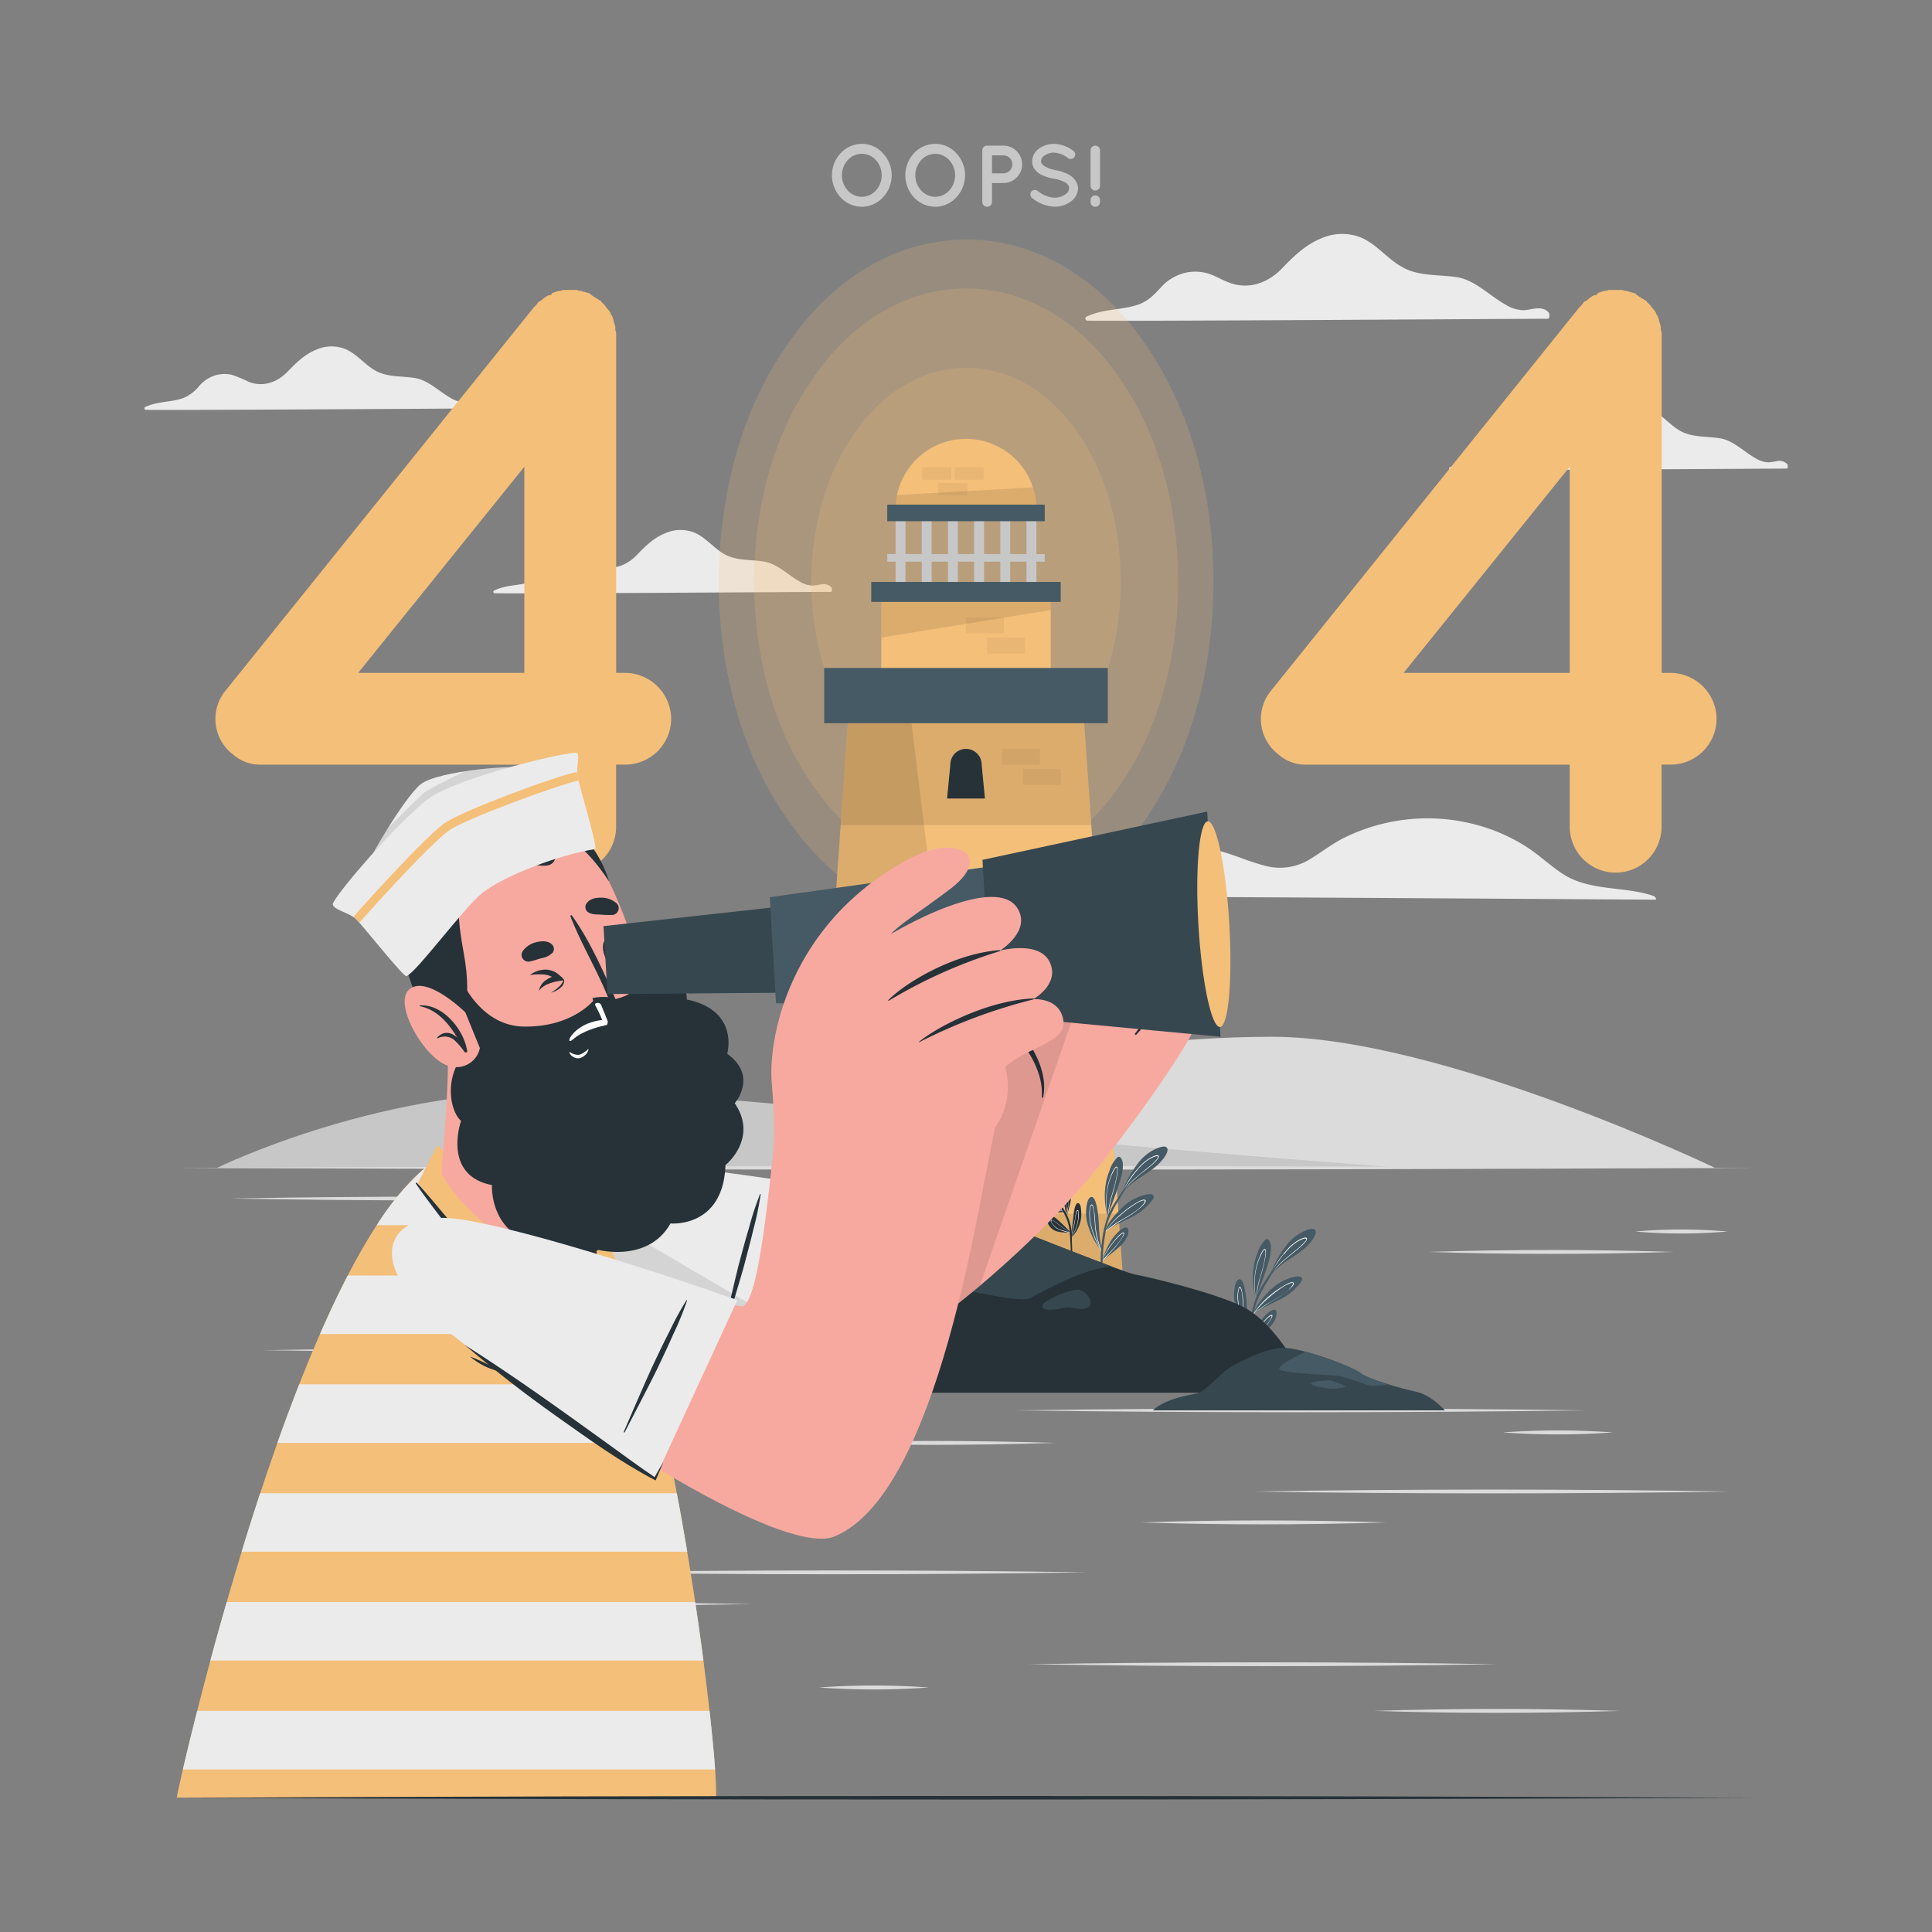 <svg xmlns="http://www.w3.org/2000/svg" viewBox="0 0 500 500"><rect x="0" y="0" width="500" height="500" fill="#808080" stroke="none"/><g id="freepik--background-complete--inject-11"><path d="M443.84,302.24s-70.73-33.92-114.6-33.92c-52.67,0-103.85,15.12-123.27,20.11-51,13.11-149.81,13.81-149.81,13.81Z" style="fill:#dbdbdb"></path><path d="M56.16,302.24s40.16-19.73,85.53-19.73c31.67,0,77.13,4.09,119.94,10.78,16.3,2.55,101.15,8.95,101.15,8.95Z" style="fill:#c7c7c7"></path><path d="M428.42,232.83c-4.77,0-123.93-.83-157.58-.83-2.36,0,.62-4.08,1.92-4.36,4.13-.91,8.45-1,12.65-1.39a41.48,41.48,0,0,0,12.06-3c3.31-1.4,6.62-3,10.2-3.58,6.94-1.08,13,2.67,19.52,4.33A14.73,14.73,0,0,0,339,222.37c3-1.81,5.74-4,8.89-5.56A48.73,48.73,0,0,1,386.83,215a45.94,45.94,0,0,1,8.52,4.36c3.18,2.09,5.92,4.75,9.1,6.81,7.06,4.57,15.79,3.08,23.48,5.7C428.36,232,428.83,232.83,428.42,232.83Z" style="fill:#ebebeb"></path><path d="M400.63,82.49c-6.31,0-112.54.7-119.22.49-.48,0-.74-.72-.26-1,4.21-2.08,9-1.66,13.36-3.13,2.57-.87,4.15-2.55,5.94-4.48A12.3,12.3,0,0,1,306,70.8a11.61,11.61,0,0,1,6-.19c2.16.51,4,1.75,6.08,2.52,5.11,1.93,10.07.1,13.71-3.68,3-3.11,6-6.05,10.05-7.72a13.31,13.31,0,0,1,10.64-.15C356.36,63.35,359,66.9,362.7,69,367,71.57,372.23,71,377,71.73s8.47,4.8,12.67,7.13a9.06,9.06,0,0,0,4.58,1.42c.94,0,1.86-.28,2.79-.4,1.45-.18,2.82-.13,3.8,1.07C401.09,81.25,401,82.49,400.63,82.49Z" style="fill:#ebebeb"></path><path d="M462.42,121.27c-4.61,0-82.17.51-87,.36-.35,0-.54-.53-.19-.7,3.07-1.52,6.56-1.22,9.75-2.29a10.44,10.44,0,0,0,4.33-3.27,9,9,0,0,1,4-2.64,8.6,8.6,0,0,1,4.39-.14,38.3,38.3,0,0,1,4.45,1.85c3.72,1.4,7.34.07,10-2.69,2.2-2.27,4.35-4.42,7.34-5.64a9.72,9.72,0,0,1,7.77-.11c2.84,1.29,4.79,3.88,7.46,5.44,3.17,1.85,7,1.42,10.46,2s6.18,3.51,9.25,5.21a6.56,6.56,0,0,0,3.35,1,17.4,17.4,0,0,0,2-.29,2.77,2.77,0,0,1,2.77.79C462.76,120.36,462.72,121.27,462.42,121.27Z" style="fill:#ebebeb"></path><path d="M215.05,153.18c-4.61,0-82.16.51-87,.35-.35,0-.54-.52-.19-.69,3.07-1.53,6.56-1.22,9.75-2.3a10.31,10.31,0,0,0,4.34-3.27,9,9,0,0,1,4-2.63,8.49,8.49,0,0,1,4.39-.14,39.91,39.91,0,0,1,4.44,1.84c3.73,1.41,7.35.07,10-2.68,2.19-2.28,4.35-4.42,7.33-5.64a9.72,9.72,0,0,1,7.77-.11c2.85,1.29,4.8,3.88,7.47,5.44,3.17,1.85,7,1.41,10.45,2s6.19,3.51,9.26,5.2a6.56,6.56,0,0,0,3.34,1,20,20,0,0,0,2-.29,2.79,2.79,0,0,1,2.77.78C215.39,152.27,215.36,153.18,215.05,153.18Z" style="fill:#ebebeb"></path><path d="M124.73,105.71c-4.61,0-82.17.51-87,.35-.35,0-.54-.52-.19-.69,3.07-1.52,6.56-1.22,9.75-2.3a10.28,10.28,0,0,0,4.33-3.27,9.08,9.08,0,0,1,4-2.63A8.49,8.49,0,0,1,60,97a38.3,38.3,0,0,1,4.45,1.85c3.72,1.4,7.34.07,10-2.69,2.2-2.27,4.35-4.42,7.34-5.64a9.72,9.72,0,0,1,7.77-.11c2.84,1.29,4.79,3.88,7.46,5.44,3.17,1.85,7,1.41,10.46,2s6.18,3.51,9.25,5.2a6.57,6.57,0,0,0,3.35,1,19.84,19.84,0,0,0,2-.29,2.79,2.79,0,0,1,2.77.78C125.07,104.8,125,105.71,124.73,105.71Z" style="fill:#ebebeb"></path></g><g id="freepik--Water--inject-11"><path d="M423.17,318.71a139.24,139.24,0,0,1,23.9,0,138.23,138.23,0,0,1-23.9,0Z" style="fill:#dbdbdb"></path><path d="M447.07,386c-39.47.66-83.36.64-122.86,0,39.51-.65,83.38-.67,122.86,0Z" style="fill:#dbdbdb"></path><path d="M188.81,349.42c-38.8.66-81.93.65-120.76,0,38.84-.65,82-.66,120.76,0Z" style="fill:#dbdbdb"></path><path d="M146.46,386c-21.17.67-42.47.67-63.63,0,21.16-.68,42.46-.68,63.63,0Z" style="fill:#dbdbdb"></path><path d="M281.35,406.92c-42.6.67-90,.65-132.59,0,42.64-.65,90-.66,132.59,0Z" style="fill:#dbdbdb"></path><path d="M358.65,394c-21.16.67-42.46.67-63.63,0,21.17-.68,42.47-.68,63.63,0Z" style="fill:#dbdbdb"></path><path d="M272.93,373.42c-21.16.67-42.46.67-63.63,0,21.17-.67,42.47-.67,63.63,0Z" style="fill:#dbdbdb"></path><path d="M419.14,442.78c-21.16.67-42.46.67-63.63,0,21.17-.67,42.47-.67,63.63,0Z" style="fill:#dbdbdb"></path><path d="M387.32,430.7c-38.9.67-82.15.65-121.08,0,38.94-.64,82.17-.66,121.08,0Z" style="fill:#dbdbdb"></path><path d="M185.57,321.27c-21.16.67-42.47.67-63.63,0,21.16-.67,42.46-.67,63.63,0Z" style="fill:#dbdbdb"></path><path d="M433,324c-21.16.67-42.47.67-63.63,0,21.16-.67,42.46-.67,63.63,0Z" style="fill:#dbdbdb"></path><path d="M168.89,310.17c-35,.67-74,.65-109.1,0,35.08-.64,74-.66,109.1,0Z" style="fill:#dbdbdb"></path><path d="M417.39,370.71a198.5,198.5,0,0,1-28.44,0,198.5,198.5,0,0,1,28.44,0Z" style="fill:#dbdbdb"></path><path d="M194.61,415.13c-36,.66-76,.65-112,0,36-.65,76-.67,112,0Z" style="fill:#dbdbdb"></path><path d="M410.06,365c-47.5.66-100.3.65-147.83,0,47.54-.65,100.32-.66,147.83,0Z" style="fill:#dbdbdb"></path><path d="M240.36,436.72a198.64,198.64,0,0,1-28.45,0,198.64,198.64,0,0,1,28.45,0Z" style="fill:#dbdbdb"></path><path d="M45.75,302.24c130.86-.61,277.64-.62,408.5,0-130.86.62-277.64.61-408.5,0Z" style="fill:#dbdbdb"></path></g><g id="freepik--Text--inject-11"><path d="M228.49,39.65a8.32,8.32,0,0,1,0,11.44,7.43,7.43,0,0,1-5.41,2.42,7.59,7.59,0,0,1-5.53-2.42,8.42,8.42,0,0,1,0-11.44,7.52,7.52,0,0,1,5.53-2.42A7.35,7.35,0,0,1,228.49,39.65Zm-.3,5.72a5.85,5.85,0,0,0-1.53-3.95,4.87,4.87,0,0,0-7.24,0,5.82,5.82,0,0,0,0,7.89,4.85,4.85,0,0,0,7.24,0A5.81,5.81,0,0,0,228.19,45.37Z" style="fill:#c7c7c7"></path><path d="M247.48,39.65a8.32,8.32,0,0,1,0,11.44,7.41,7.41,0,0,1-5.4,2.42,7.62,7.62,0,0,1-5.54-2.42,8.42,8.42,0,0,1,0-11.44,7.54,7.54,0,0,1,5.54-2.42A7.33,7.33,0,0,1,247.48,39.65Zm-.3,5.72a5.85,5.85,0,0,0-1.53-3.95,4.88,4.88,0,0,0-3.57-1.61,4.93,4.93,0,0,0-3.67,1.61,5.85,5.85,0,0,0,0,7.89,5,5,0,0,0,3.67,1.62,4.92,4.92,0,0,0,3.57-1.62A5.81,5.81,0,0,0,247.18,45.37Z" style="fill:#c7c7c7"></path><path d="M259.51,47.36h-2.78v4.91a1.26,1.26,0,0,1-1.27,1.24,1.25,1.25,0,0,1-1.24-1.24V38.93a1.23,1.23,0,0,1,1.24-1.24h4a4.84,4.84,0,1,1,0,9.67Zm-2.78-2.51h2.78a2.33,2.33,0,1,0,0-4.65h-2.78Z" style="fill:#c7c7c7"></path><path d="M266.9,49.58a1.17,1.17,0,0,1,1.65-.16,7.42,7.42,0,0,0,4.32,1.74,4.82,4.82,0,0,0,2.82-.84,2,2,0,0,0,1-1.62,1.28,1.28,0,0,0-.21-.73,2.17,2.17,0,0,0-.68-.68,9,9,0,0,0-3.09-1.06h-.05a11.8,11.8,0,0,1-2.91-.88,4.91,4.91,0,0,1-2.11-1.76,3.5,3.5,0,0,1-.52-1.86,4.19,4.19,0,0,1,1.81-3.3,6.67,6.67,0,0,1,3.91-1.2A8.9,8.9,0,0,1,277.75,39a1.17,1.17,0,0,1,.32,1.61,1.15,1.15,0,0,1-1.61.34,6.54,6.54,0,0,0-3.64-1.45,4.34,4.34,0,0,0-2.53.77,1.8,1.8,0,0,0-.86,1.42,1.17,1.17,0,0,0,.16.64,2.14,2.14,0,0,0,.61.58A7.84,7.84,0,0,0,273,44h0a13,13,0,0,1,3.12.95,5.28,5.28,0,0,1,2.26,1.87A3.68,3.68,0,0,1,279,48.7a4.37,4.37,0,0,1-1.94,3.5,7.11,7.11,0,0,1-4.18,1.29,9.79,9.79,0,0,1-5.79-2.26A1.21,1.21,0,0,1,266.9,49.58Z" style="fill:#c7c7c7"></path><path d="M282.23,48.06V38.93a1.25,1.25,0,0,1,1.24-1.24,1.23,1.23,0,0,1,1.22,1.24v9.13a1.23,1.23,0,0,1-1.22,1.25A1.24,1.24,0,0,1,282.23,48.06Zm1.24,5.45a1.23,1.23,0,0,1-1.24-1.24v-.46a1.25,1.25,0,0,1,1.24-1.24,1.24,1.24,0,0,1,1.22,1.24v.46A1.22,1.22,0,0,1,283.47,53.51Z" style="fill:#c7c7c7"></path></g><g id="freepik--number-2--inject-11"><path d="M444.25,186a11.89,11.89,0,0,1-12.09,11.88H430V214.3a11.88,11.88,0,0,1-23.75,0V197.89h-68a10.6,10.6,0,0,1-7.34-2.59A11.56,11.56,0,0,1,329,178.67l79.88-99.31c.22,0,.22-.22.43-.43a2.8,2.8,0,0,0,.65-.87,2.27,2.27,0,0,0,1.08-.64c.22-.22.65-.44.87-.65a2.25,2.25,0,0,1,1.29-.43c.21-.44.43-.65.86-.65.22-.22.65-.22,1.3-.43a1.27,1.27,0,0,0,.86-.22h3.67a1.92,1.92,0,0,0,1.08.22c.22.21.87.21,1.3.43.21,0,.65.21.86.21.44.44.86.65,1.08.87.43.21.65.43,1.08.65a.21.21,0,0,1,.22.21c.21,0,.64.22.64.43l.87.87c.21.21.43.64.65.86a6.22,6.22,0,0,1,.86,1.08,1.63,1.63,0,0,0,.43.86,8.8,8.8,0,0,1,.44,1.3c0,.21.21.65.21.86a2.4,2.4,0,0,1,.21,1.3c0,.43.22.65.22,1.08v87.87h2.16A12,12,0,0,1,444.25,186Zm-38-65.2-43,53.33h43Z" style="fill:#F4BF79"></path></g><g id="freepik--number-1--inject-11"><path d="M173.7,186a11.89,11.89,0,0,1-12.09,11.88h-2.16V214.3a11.88,11.88,0,0,1-23.75,0V197.89h-68a10.6,10.6,0,0,1-7.34-2.59,11.56,11.56,0,0,1-1.94-16.63l79.88-99.31c.22,0,.22-.22.43-.43a3,3,0,0,0,.65-.87,2.32,2.32,0,0,0,1.08-.64c.21-.22.65-.44.86-.65a2.31,2.31,0,0,1,1.3-.43c.21-.44.43-.65.86-.65.22-.22.65-.22,1.3-.43a1.28,1.28,0,0,0,.86-.22h3.67a1.92,1.92,0,0,0,1.08.22c.22.21.86.21,1.3.43.21,0,.64.21.86.21.43.44.86.65,1.08.87.43.21.65.43,1.08.65a.21.21,0,0,1,.21.21c.22,0,.65.22.65.43l.87.87c.21.21.43.64.64.86a5.67,5.67,0,0,1,.87,1.08,1.56,1.56,0,0,0,.43.86,7.87,7.87,0,0,1,.43,1.3c0,.21.22.65.22.86a2.4,2.4,0,0,1,.21,1.3c0,.43.22.65.22,1.08v87.87h2.16A12,12,0,0,1,173.7,186Zm-38-65.2-43,53.33h43Z" style="fill:#F4BF79"></path></g><g id="freepik--Lighthouse--inject-11"><g style="opacity:0.2"><path d="M314.05,150.61c0,23-6.07,44.3-16.95,60.5-10.65,16-27.35,28.12-46.85,28.12-20,0-36.45-12.15-47.1-28.12-11.13-16.2-17-37.46-17.2-60.5.25-23.3,6.07-44.31,17.2-60.52,10.65-16.2,27.1-28.1,47.1-28.1,19.5,0,36.2,11.9,46.85,28.1C308,106.3,314.05,127.31,314.05,150.61Z" style="fill:#F4BF79"></path></g><g style="opacity:0.2"><path d="M304.91,150.61c0,19.75-5.21,38-14.54,51.86-9.12,13.69-23.44,24.1-40.15,24.1-17.15,0-31.25-10.41-40.38-24.1-9.54-13.89-14.53-32.11-14.75-51.86.22-20,5.21-38,14.75-51.88,9.13-13.89,23.23-24.09,40.38-24.09,16.71,0,31,10.2,40.15,24.09C299.7,112.63,304.91,130.64,304.91,150.61Z" style="fill:#F4BF79"></path></g><g style="opacity:0.2"><path d="M290.06,150.61c0,14.41-3.8,27.7-10.61,37.84-6.65,10-17.1,17.58-29.29,17.58-12.51,0-22.8-7.6-29.46-17.58-7-10.14-10.6-23.43-10.76-37.84.16-14.57,3.8-27.71,10.76-37.85,6.66-10.13,17-17.58,29.46-17.58,12.19,0,22.64,7.45,29.29,17.58C286.26,122.9,290.06,136,290.06,150.61Z" style="fill:#F4BF79"></path></g><polygon points="291.81 347.63 208.19 347.63 210.53 314.11 212.88 280.59 215.22 247.06 217.57 213.54 219.91 180.01 280.09 180.01 282.43 213.54 284.78 247.06 287.12 280.59 289.47 314.11 291.81 347.63" style="fill:#F4BF79"></polygon><polygon points="282.43 213.54 217.57 213.54 219.91 180.01 280.09 180.01 282.43 213.54" style="opacity:0.1"></polygon><polygon points="291.81 347.63 208.19 347.63 210.53 314.11 289.47 314.11 291.81 347.63" style="opacity:0.1"></polygon><polygon points="287.12 280.59 212.88 280.59 215.22 247.06 284.78 247.06 287.12 280.59" style="opacity:0.1"></polygon><polygon points="219.91 180.01 235.03 180.01 255.56 347.63 208.19 347.63 219.91 180.01" style="opacity:0.1"></polygon><path d="M250,193.81h0a4.05,4.05,0,0,0-4.05,4.05l-.85,8.79h9.8l-.85-8.79A4.05,4.05,0,0,0,250,193.81Z" style="fill:#263238"></path><path d="M266.36,225.24h0a4,4,0,0,0-4.05,4l-.86,8.79h9.81l-.85-8.79A4.05,4.05,0,0,0,266.36,225.24Z" style="fill:#263238"></path><path d="M225.56,258.48h0a4.05,4.05,0,0,0-4.05,4l-.85,8.79h9.8l-.85-8.79A4.06,4.06,0,0,0,225.56,258.48Z" style="fill:#263238"></path><path d="M250,291.86h0a4,4,0,0,0-4.05,4l-.85,8.8h9.8l-.85-8.8A4,4,0,0,0,250,291.86Z" style="fill:#263238"></path><path d="M268.22,131.67H231.78a18.23,18.23,0,0,1,36.4-1.33C268.21,130.78,268.22,131.23,268.22,131.67Z" style="fill:#F4BF79"></path><path d="M268.23,131.67H231.78a18,18,0,0,1,.34-3.54l35.24-2a18.32,18.32,0,0,1,.82,4.23C268.21,130.78,268.23,131.22,268.23,131.67Z" style="opacity:0.1"></path><rect x="221.4" y="140.98" width="23.32" height="2.56" transform="translate(375.32 -90.8) rotate(90)" style="fill:#c7c7c7"></rect><rect x="228.18" y="140.98" width="23.32" height="2.56" transform="translate(382.09 -97.58) rotate(90)" style="fill:#c7c7c7"></rect><rect x="234.95" y="140.98" width="23.32" height="2.56" transform="translate(388.87 -104.35) rotate(90)" style="fill:#c7c7c7"></rect><rect x="241.73" y="140.98" width="23.32" height="2.56" transform="translate(395.65 -111.13) rotate(90)" style="fill:#c7c7c7"></rect><rect x="248.51" y="140.98" width="23.32" height="2.56" transform="translate(402.42 -117.91) rotate(90)" style="fill:#c7c7c7"></rect><rect x="229.62" y="143.38" width="40.76" height="1.98" style="fill:#c7c7c7"></rect><rect x="255.28" y="140.98" width="23.32" height="2.56" transform="translate(409.2 -124.68) rotate(90)" style="fill:#c7c7c7"></rect><rect x="228.08" y="153.92" width="43.84" height="21.08" style="fill:#F4BF79"></rect><polygon points="271.92 153.92 271.92 157.88 228.08 165 228.08 153.92 271.92 153.92" style="opacity:0.1"></polygon><g style="opacity:0.05"><rect x="270.75" y="289.73" width="9.8" height="4.14"></rect><rect x="265.28" y="294.95" width="9.8" height="4.14"></rect><rect x="234.59" y="228.51" width="9.8" height="4.14"></rect><rect x="229.12" y="233.73" width="9.8" height="4.14"></rect><rect x="223.67" y="228.51" width="9.8" height="4.14"></rect><rect x="247.04" y="120.98" width="7.5" height="3.17"></rect><rect x="242.85" y="124.98" width="7.5" height="3.17"></rect><rect x="238.69" y="120.98" width="7.5" height="3.17"></rect><rect x="218.28" y="293.3" width="9.8" height="4.14"></rect><rect x="259.31" y="193.81" width="9.8" height="4.14"></rect><rect x="264.77" y="199.04" width="9.8" height="4.14"></rect><rect x="250" y="159.78" width="9.8" height="4.14"></rect><rect x="255.47" y="165" width="9.8" height="4.14"></rect><rect x="249.29" y="256.64" width="9.8" height="4.14"></rect></g><rect x="213.3" y="172.87" width="73.4" height="14.29" style="fill:#455a64"></rect><rect x="225.48" y="150.61" width="49.03" height="5.16" style="fill:#455a64"></rect><rect x="229.62" y="130.6" width="40.76" height="4.29" style="fill:#455a64"></rect><path d="M275.29,313.74c-1.58.05-3.33.14-4.64-.88a4.71,4.71,0,0,1-2.11-4c0-.46.15-.74.64-.54a5.88,5.88,0,0,1,1.85,1.7,15.23,15.23,0,0,0,2.18,2.07c.56.43,1.17.8,1.74,1.22l.21.16.08.06h.05a.07.07,0,0,1,.06,0s0,0,0,0A.09.09,0,0,1,275.29,313.74Z" style="fill:#263238"></path><path d="M275.36,313.63c-1.38,0-2.87,0-4-.9a6.2,6.2,0,0,1-1.28-1.56c-.16-.26-.64-1-.44-1.34.36-.56,2,1.72,2.23,1.93a6.78,6.78,0,0,0,3.06,1.59l.21.16a7.5,7.5,0,0,1-2.29-.88,11.2,11.2,0,0,1-2.3-2.26c-.17-.18-.67-.76-.85-.4s.33,1,.43,1.17a6.42,6.42,0,0,0,1.22,1.48c1.1,1,2.59.93,4,1C275.36,313.61,275.36,313.62,275.36,313.63Z" style="fill:#fff"></path><path d="M276.15,314.7l0,.18h0a.05.05,0,0,1,0,0,.09.09,0,0,1-.09,0v-.06l0-.05h0c-.28-1.05-.39-2.13-.68-3.17s-.63-2-.83-3c-.13-.64-.57-3.85.84-3.45.63.17,1.06,1.08,1.29,1.62a6.82,6.82,0,0,1,.53,2.31C277.27,311,276.55,312.82,276.15,314.7Z" style="fill:#263238"></path><path d="M276.61,310.7a8,8,0,0,0-.23-2.18c-.06-.25-.37-1.43-.77-1.4s-.3.53-.33.7a6.82,6.82,0,0,0,.29,2.14,29.4,29.4,0,0,1,.51,4.28l0,.28,0,.23s0,.05,0,.07v.06a.07.07,0,0,0,.08,0l0-.18v.14h0l0-.15v-.27A31.89,31.89,0,0,0,276.61,310.7Zm-.48,3.24c0-.84-.12-1.68-.24-2.51s-.22-1.34-.37-2a7.19,7.19,0,0,1-.18-1.13c0-.3,0-1.38.59-.71a4.46,4.46,0,0,1,.55,2.12,10.29,10.29,0,0,1,0,2C276.37,312.45,276.24,313.19,276.13,313.94Z" style="fill:#fff"></path><path d="M277,319h-.06c-1.44-.07-3.35.06-4.55-.89a3.65,3.65,0,0,1-1.47-3.27c.31-1.33,2.11.27,2.58.65a43.41,43.41,0,0,1,3.53,3.43l0,0h0S277,319,277,319Z" style="fill:#263238"></path><path d="M277.05,319l-.25-.15c-.94-.6-1.87-1.24-2.75-1.92-.23-.17-1.85-1.61-2.09-1.09-.15.31.39.94.56,1.16a4.57,4.57,0,0,0,1.09,1,11.36,11.36,0,0,0,3.21,1l.15,0h0S277.06,319,277.05,319Zm-2.85-.82a4.45,4.45,0,0,1-1.24-.84c-.24-.23-1.09-1.09-.86-1.44.12-.19.22-.09.45,0l.3.18c.24.16.46.34.69.52.39.32.79.62,1.2.92.67.49,1.36.95,2.06,1.38A21.39,21.39,0,0,1,274.2,318.15Z" style="fill:#fff"></path><path d="M279.63,316.05a8.5,8.5,0,0,1-2.47,4.31h0a.08.08,0,0,1-.08,0s0-.06,0-.09l.07-.07c.24-2,.5-3.9.71-5.86,0-.47.4-3.41,1.31-2.93.56.3.59,1.5.64,2A8.47,8.47,0,0,1,279.63,316.05Z" style="fill:#263238"></path><path d="M279.11,313.43c-.05-.17-.14-.33-.32-.22-.35.22-.49,1.6-.55,2-.24,1.57-.61,3.09-1,4.64,0,.13-.07.26-.1.39l-.09.12a.08.08,0,0,0,.08,0,.08.08,0,0,1,0,0l.12-.16h0a10,10,0,0,0,1.42-2.77,9.2,9.2,0,0,0,.42-1.94A5.54,5.54,0,0,0,279.11,313.43Zm-1.85,6.64a.22.22,0,0,0-.05.08.75.75,0,0,1,.05-.16,29.83,29.83,0,0,0,.88-3.59c.1-.62.17-1.24.29-1.86.06-.25.18-1,.4-1.11s.21.17.23.33a3.46,3.46,0,0,1,0,.45A10,10,0,0,1,277.26,320.07Z" style="fill:#fff"></path><path d="M277.4,324.58h-.29c0-.26,0-.51,0-.76,0-1-.08-2.05-.14-3.07,0-.58-.07-1.16-.14-1.73V319s0-.1,0-.14a.77.77,0,0,0,0-.15,12.17,12.17,0,0,0-1-3.76c-.18-.4-.38-.79-.59-1.17l-.06-.11,0,0-.06-.12-.05-.08c-.66-1.17-1.43-2.29-2.15-3.42l-.61-1,0-.06,0-.07c-.9-1.43-1.8-2.88-2.74-4.28,0-.05.05-.1.08-.05.64.94,1.3,1.85,1.95,2.77l.26.37.52.73,1,1.47a43.74,43.74,0,0,1,2.65,4.29l.16.34.1.21c0,.08.07.16.11.25a13.37,13.37,0,0,1,1,4.53c0,.11,0,.22,0,.33a.81.81,0,0,0,0,.15v.08a.34.34,0,0,0,0,.1h0v.08c0,.1,0,.19,0,.28,0,1,.07,2.05.09,3.07Z" style="fill:#263238"></path><path d="M268.81,306.06c-.78-1.06-1.79-3.24-.63-4.38a1.23,1.23,0,0,1,1.64-.12,3.55,3.55,0,0,1,1.09,2c.53,1.86.88,3.75,1.55,5.56a1.5,1.5,0,0,1,.07.2s0,0-.06,0l-.06-.17A15.83,15.83,0,0,1,268.81,306.06Z" style="fill:#263238"></path><path d="M272.47,309.1s0,0,0,0a12.07,12.07,0,0,1-.74-1.37,26.86,26.86,0,0,1-1.13-3c-.12-.4-.69-2.35-1.39-1.57a1.75,1.75,0,0,0-.2,1.31,5,5,0,0,0,.6,1.82,9,9,0,0,0,2.62,2.73l.14.11,0,.05,0,0h0s.06,0,.06,0S272.48,309.11,272.47,309.1Zm-.31-.22a10.57,10.57,0,0,1-2.21-2.22,5.37,5.37,0,0,1-.73-1.48,4.27,4.27,0,0,1-.15-.71,2.54,2.54,0,0,1,0-.55c0-.4.17-.83.41-.88s.39.12.58.46a2.31,2.31,0,0,1,.18.35,7.71,7.71,0,0,1,.32.92c.17.52.33,1,.52,1.54.12.34.26.68.4,1a13.36,13.36,0,0,0,.87,1.68Z" style="fill:#fff"></path><path d="M188,318c-1.36.34-2.88.73-4.2.07a4.2,4.2,0,0,1-2.55-3.07c0-.41,0-.67.46-.59a5.08,5.08,0,0,1,1.92,1.16,14.33,14.33,0,0,0,2.27,1.41c.57.27,1.16.49,1.73.75l.22.1.08,0h0s0,0,.06,0l0,0A.07.07,0,0,1,188,318Z" style="fill:#263238"></path><path d="M188,317.88c-1.21.23-2.5.55-3.64-.07a6.09,6.09,0,0,1-1.4-1.13c-.18-.2-.74-.79-.62-1.09.21-.56,2.06,1.13,2.3,1.28a6,6,0,0,0,2.94.84l.22.1a6.89,6.89,0,0,1-2.16-.36,10,10,0,0,1-2.41-1.56c-.17-.12-.71-.54-.81-.19s.47.81.59.94a5.68,5.68,0,0,0,1.32,1.07c1.14.64,2.43.35,3.65.15Z" style="fill:#fff"></path><path d="M188.92,318.67v.16h0s0,0,0,0a.06.06,0,0,1-.08,0s0,0,0,0v-.07h0v0c-.43-.85-.72-1.78-1.16-2.63s-.9-1.61-1.26-2.46c-.23-.53-1.19-3.25.11-3.16.58,0,1.12.76,1.42,1.19a6,6,0,0,1,.87,1.92A19.2,19.2,0,0,1,188.92,318.67Z" style="fill:#263238"></path><path d="M188.6,315.1a7.2,7.2,0,0,0-.59-1.86c-.1-.2-.58-1.18-.93-1.08s-.16.51-.15.66a6.22,6.22,0,0,0,.62,1.82,26,26,0,0,1,1.23,3.64,2,2,0,0,0,0,.25c0,.07,0,.13,0,.2v.13a.06.06,0,0,0,.08,0,.86.86,0,0,1,0-.16.79.79,0,0,0,0,.13h0v-.16c0-.07,0-.14,0-.21A31.48,31.48,0,0,0,188.6,315.1Zm.16,2.91c-.19-.73-.41-1.44-.66-2.15s-.44-1.13-.68-1.68a6.12,6.12,0,0,1-.36-1c-.06-.25-.22-1.2.39-.72a3.94,3.94,0,0,1,.86,1.75,10.37,10.37,0,0,1,.32,1.75C188.7,316.67,188.72,317.34,188.76,318Z" style="fill:#fff"></path><path d="M190.43,322.28h0l-.05,0c-1.27.19-2.92.65-4.13,0a3.25,3.25,0,0,1-1.87-2.59c0-1.22,1.89-.15,2.37.1a39.89,39.89,0,0,1,3.69,2.36l0,0h0S190.46,322.27,190.43,322.28Z" style="fill:#263238"></path><path d="M190.46,322.23l-.24-.09c-.93-.35-1.85-.74-2.74-1.17-.23-.11-1.9-1.08-2-.58-.07.29.51.75.69.91a3.87,3.87,0,0,0,1.13.65,9.88,9.88,0,0,0,3,.31h.17S190.48,322.25,190.46,322.23Zm-2.62-.2a4,4,0,0,1-1.24-.51c-.25-.16-1.14-.76-1-1.1s.18-.12.4-.06a1.42,1.42,0,0,1,.29.1,6.36,6.36,0,0,1,.7.33c.4.2.8.4,1.21.58.67.31,1.35.58,2,.84A21,21,0,0,1,187.84,322Z" style="fill:#fff"></path><path d="M192.19,319.22a7.63,7.63,0,0,1-1.38,4.2l0,0a.06.06,0,0,1-.07,0,.06.06,0,0,1,0-.08l0-.07c-.14-1.75-.26-3.49-.44-5.24,0-.41-.25-3,.63-2.79.54.16.78,1.21.92,1.67A7.52,7.52,0,0,1,192.19,319.22Z" style="fill:#263238"></path><path d="M191.26,317c-.07-.13-.17-.26-.31-.13s-.14,1.48-.12,1.83c.07,1.42,0,2.81,0,4.22,0,.12,0,.24,0,.36l-.06.12a.06.06,0,0,0,.07,0v0a.8.8,0,0,0,.08-.16h0a8.92,8.92,0,0,0,.74-2.67,8.73,8.73,0,0,0,0-1.77A4.83,4.83,0,0,0,191.26,317Zm-.42,6.12,0,.08c0-.05,0-.1,0-.15a25.78,25.78,0,0,0,.12-3.29c0-.55-.07-1.11-.07-1.66,0-.24,0-.91.14-1.05s.21.11.26.25a2.79,2.79,0,0,1,.1.39A8.78,8.78,0,0,1,190.84,323.15Z" style="fill:#fff"></path><path d="M191.78,327.05l-.26.06-.15-.66c-.21-.89-.43-1.77-.67-2.65-.13-.5-.27-1-.43-1.49a.43.43,0,0,1,0-.05s0-.08,0-.12,0-.08,0-.13a10.9,10.9,0,0,0-1.54-3.09c-.23-.32-.47-.62-.73-.92a.27.27,0,0,0-.07-.08l0,0-.07-.09-.06-.06c-.79-.9-1.66-1.74-2.49-2.59l-.71-.74,0-.05-.06-.05c-1-1.08-2.08-2.18-3.15-3.24,0,0,0-.09.06-.05.72.69,1.46,1.38,2.2,2.06l.29.28.58.54c.39.36.77.73,1.14,1.1a37.93,37.93,0,0,1,3.08,3.26l.2.27a1.09,1.09,0,0,1,.13.17l.14.19a11.67,11.67,0,0,1,1.65,3.78c0,.09.06.19.08.28a.65.65,0,0,0,0,.13s0,.05,0,.07l0,.09h0s0,.05,0,.07l.06.24c.22.89.43,1.77.63,2.66Z" style="fill:#263238"></path><path d="M181,312.45c-.88-.78-2.15-2.5-1.34-3.7a1.09,1.09,0,0,1,1.41-.4,3.07,3.07,0,0,1,1.3,1.52c.8,1.52,1.45,3.11,2.35,4.57l.1.16s0,0,0,0l-.09-.14A14,14,0,0,1,181,312.45Z" style="fill:#263238"></path><path d="M184.7,314.44l0,0a12.8,12.8,0,0,1-.89-1.06,23.87,23.87,0,0,1-1.53-2.45c-.18-.32-1-1.92-1.49-1.11a1.54,1.54,0,0,0,0,1.17,4.49,4.49,0,0,0,.86,1.48,7.73,7.73,0,0,0,2.77,1.91l.14.07,0,0,0,0h0a0,0,0,0,0,.05,0A0,0,0,0,0,184.7,314.44Zm-.31-.13a9.52,9.52,0,0,1-2.33-1.54,4.78,4.78,0,0,1-.89-1.16,4.41,4.41,0,0,1-.26-.59,2.52,2.52,0,0,1-.13-.47c-.06-.35,0-.76.2-.84s.37,0,.59.29a3,3,0,0,1,.22.28c.16.23.31.49.45.74.23.42.47.84.72,1.25s.35.55.54.81a12,12,0,0,0,1.05,1.31Z" style="fill:#fff"></path><path d="M289.91,305.36c-.41,1.5-.93,3-1.46,4.42-.3.83-.61,1.65-.91,2.48a6.18,6.18,0,0,0-.63,2.82h0a.53.53,0,0,1,0,.13,0,0,0,0,1,0,0,.11.11,0,0,1-.19-.07.13.13,0,0,1,0-.06v0a3.54,3.54,0,0,1-.21-.84,20.19,20.19,0,0,1-.44-2.32,19.85,19.85,0,0,1,0-4.81,16.12,16.12,0,0,1,1.07-4.16,8.46,8.46,0,0,1,2-3.39c.86-.65,1.31.66,1.43,1.32A10.23,10.23,0,0,1,289.91,305.36Z" style="fill:#455a64"></path><path d="M289,301.93c-.55-.08-1.22,1.65-1.53,2.4a15.58,15.58,0,0,0-1,3.66,20,20,0,0,0,.17,6.82,2.56,2.56,0,0,0,.05.27,0,0,0,0,1,0,0,.13.13,0,0,0,0,.06.11.11,0,0,0,.19.07,5.42,5.42,0,0,1,0-.57c0-.18,0-.35,0-.51a26.72,26.72,0,0,1,1.16-5.45C288.65,306.61,289.76,302,289,301.93Zm-2.26,12.56q0,.38,0,.75c0-.19-.06-.37-.08-.56a22.42,22.42,0,0,1-.19-6,16.34,16.34,0,0,1,.74-3.31,15.73,15.73,0,0,1,.69-1.69c.12-.23.74-1.67,1.08-1.55s.09,1.45.08,1.48a8,8,0,0,1-.11.82c-.08.55-.21,1.11-.33,1.66-.29,1.19-.64,2.37-1,3.55A20.66,20.66,0,0,0,286.76,314.49Z" style="fill:#fff"></path><path d="M298,310.87a14.83,14.83,0,0,1-5.23,4.15c-1.05.56-2.13,1.07-3.2,1.6a16.06,16.06,0,0,0-2.79,1.56.44.44,0,0,0-.11.09,4.24,4.24,0,0,0-.63.64l-.05,0,0,.08s-.05,0,0,0,0-.07,0-.1h0a0,0,0,0,1,0-.07l0,0,0-.1c.64-2.28,2.61-4.39,4.25-6a12.43,12.43,0,0,1,5.82-3.42c.56-.13,1.86-.52,2.34,0S298.32,310.48,298,310.87Z" style="fill:#455a64"></path><path d="M296.46,310.64c-.41-.55-2,.43-2.41.66a23.16,23.16,0,0,0-3.38,2.43,21.5,21.5,0,0,0-4.58,4.9h0l-.06.06,0,.1,0,0a0,0,0,0,0,0,.07l.08-.07c.21-.19.43-.37.65-.55a.44.44,0,0,1,.11-.09,46.42,46.42,0,0,1,5-3.25,21.71,21.71,0,0,0,3.36-2.42C295.43,312.27,296.81,311.11,296.46,310.64Zm-.6,1c-1.5,1.82-3.8,3-5.79,4.16a25.15,25.15,0,0,0-3.83,2.7,22.76,22.76,0,0,1,4.21-4.39,29.85,29.85,0,0,1,2.77-2.12,13,13,0,0,1,1.62-.95,4.86,4.86,0,0,1,1.07-.38C296.61,310.56,296.11,311.33,295.86,311.64Z" style="fill:#fff"></path><path d="M285.06,323.6a.14.14,0,0,1-.11,0,.08.08,0,0,0,0,0,0,0,0,0,1,0,.05,0,0,0,0,1,0,0,20.2,20.2,0,0,1-3.64-7.48,10.47,10.47,0,0,1-.18-3.44c.09-.79.29-2.37,1-2.84,1.52-.95,2,4.1,2.1,4.86.14,1.38.16,2.78.26,4.17s.36,3,.58,4.53A.11.11,0,0,1,285.06,323.6Z" style="fill:#455a64"></path><path d="M285.06,323.6c-.06-.14-.11-.27-.16-.41a23.21,23.21,0,0,1-1.46-6.89,21,21,0,0,0-.39-3.54c-.07-.28-.25-1.37-.78-.91a8,8,0,0,0-.35,2.75,14.34,14.34,0,0,0,.6,3.5,23.48,23.48,0,0,0,2.35,5.48l.08.15a0,0,0,0,0,0-.05.05.05,0,0,1,0,0A.14.14,0,0,0,285.06,323.6ZM282.94,319a16.15,16.15,0,0,1-.81-3.43,11.12,11.12,0,0,1-.09-1.41,10,10,0,0,1,.07-1.1c.14-.89.25-1.11.4-1.12s.21.11.39.68a5.6,5.6,0,0,1,.22,1.14c.06.54.1,1.09.14,1.64.07,1.09.13,2.19.28,3.27a17.82,17.82,0,0,0,1.25,4.53A27.6,27.6,0,0,1,282.94,319Z" style="fill:#fff"></path><path d="M291.8,319.83a6.8,6.8,0,0,1-1.62,2.39c-1.35,1.38-3,2.45-4.41,3.73l-.63.59-.2.3.11-.33h0a27.76,27.76,0,0,1,2.48-5.45,14,14,0,0,1,2.2-2.54c.41-.34,1.35-1.06,1.93-.79S292,319.35,291.8,319.83Z" style="fill:#455a64"></path><path d="M290.89,319.05c-.59-.5-2.73,2.27-3,2.62a19.57,19.57,0,0,0-2.61,4.32c-.08.17-.15.34-.22.52l-.11.33s.18-.28.2-.3l.11-.11.52-.48c.9-1,1.81-2,2.69-3a18.54,18.54,0,0,0,1.73-2.31C290.31,320.49,291.15,319.27,290.89,319.05Zm-.31.83c-1.32,2.48-3.52,4.27-5.32,6.38l-.09.11.09-.2a21.61,21.61,0,0,1,2.11-3.6,20.33,20.33,0,0,1,1.61-2,10.29,10.29,0,0,1,1-1c.15-.13.6-.47.72-.38S290.67,319.71,290.58,319.88Z" style="fill:#fff"></path><path d="M301.57,299.15c-2.6,4.18-8,5.51-10.87,9.49v0c-.09.12-.17.25-.25.37a.09.09,0,0,1-.15,0s0,0,0-.07l.06-.09a23.34,23.34,0,0,1,3.89-7.42,11.9,11.9,0,0,1,5.52-4.37c.56-.19,1.66-.61,2.18-.08S301.9,298.63,301.57,299.15Z" style="fill:#455a64"></path><path d="M299.79,299.08c-.22-.22-.62-.05-.85,0a7.67,7.67,0,0,0-1.63.79,12.43,12.43,0,0,0-2.77,2.45,25.44,25.44,0,0,0-3.6,5.21,13.85,13.85,0,0,0-.59,1.31l-.06.16a.09.09,0,0,0,.15,0c.07-.12.16-.24.24-.36l0,0a14.83,14.83,0,0,1,1.77-2.34,34,34,0,0,1,3.42-3C296.35,302.89,300.56,299.84,299.79,299.08Zm-.46,1a17.68,17.68,0,0,1-2.72,2.46c-.94.78-1.89,1.55-2.82,2.35a17.43,17.43,0,0,0-2.05,2.07,13.16,13.16,0,0,0-1.38,2,19.42,19.42,0,0,1,1.09-2.13l0,0a35.54,35.54,0,0,1,2.44-3.48l0,0a15.4,15.4,0,0,1,2.6-2.69,9.11,9.11,0,0,1,1.73-1.08c.7-.32,1.3-.5,1.43-.27S299.55,299.79,299.33,300.07Z" style="fill:#fff"></path><path d="M294,303.38c-.77,1.18-1.52,2.37-2.26,3.57l-1,1.69,0,0-.38.61a40.84,40.84,0,0,0-3.17,5.71,18.33,18.33,0,0,0-1,3.29c0,.12,0,.23-.07.35h0l0,.19s0,.07,0,.11c-.18,1-.31,2-.44,2.92-.17,1.34-.25,2.68-.32,4,0,0,0,.08,0,.12a1.09,1.09,0,0,1,0,.18v.09a1,1,0,0,0,0,.17c0,.44-.05.87-.07,1.3l-.41-.06a26.89,26.89,0,0,1,.09-4,.22.22,0,0,1,0-.08l0-.39c0-.16,0-.32.05-.48,0-.38.09-.76.14-1.14a28,28,0,0,1,1.44-6.52c0-.06.05-.11.07-.17l0-.07a.5.5,0,0,1,.05-.13l.08-.19.15-.34,0-.11A44.2,44.2,0,0,1,290,309c.2-.3.39-.6.59-.89l.34-.5.51-.74,0,0c.81-1.16,1.64-2.31,2.44-3.48C294,303.27,294,303.33,294,303.38Z" style="fill:#455a64"></path><path d="M328.26,326.67c-.41,1.5-.93,3-1.46,4.42-.3.83-.61,1.65-.9,2.48a6.32,6.32,0,0,0-.64,2.82h0a.28.28,0,0,1,0,.13v0a.12.12,0,0,1-.19-.07.13.13,0,0,0,0-.06v0a3.67,3.67,0,0,1-.21-.84,20.16,20.16,0,0,1-.43-2.32,19.35,19.35,0,0,1-.05-4.81,16.3,16.3,0,0,1,1.07-4.17,8.56,8.56,0,0,1,2-3.38c.86-.66,1.3.66,1.42,1.32A10.09,10.09,0,0,1,328.26,326.67Z" style="fill:#455a64"></path><path d="M327.38,323.24c-.56-.09-1.23,1.65-1.54,2.4a15.45,15.45,0,0,0-1,3.66,20.48,20.48,0,0,0,.17,6.81c0,.09,0,.19,0,.28a0,0,0,0,1,0,0,.13.13,0,0,1,0,.06.12.12,0,0,0,.19.07V336c0-.18,0-.35,0-.52a26.09,26.09,0,0,1,1.15-5.44C327,327.92,328.11,323.35,327.38,323.24Zm-2.27,12.56c0,.25,0,.5,0,.75,0-.19-.07-.37-.09-.56a22.42,22.42,0,0,1-.18-6,15.78,15.78,0,0,1,.74-3.32,12.89,12.89,0,0,1,.69-1.68c.11-.23.74-1.67,1.07-1.55s.09,1.45.09,1.48c0,.27-.07.54-.11.82-.09.55-.21,1.11-.34,1.66-.29,1.19-.64,2.37-1,3.55A21.18,21.18,0,0,0,325.11,335.8Z" style="fill:#fff"></path><path d="M336.39,332.17a14.71,14.71,0,0,1-5.22,4.16c-1.06.56-2.14,1.07-3.21,1.6a15.43,15.43,0,0,0-2.79,1.56l-.11.08a4.67,4.67,0,0,0-.62.64.09.09,0,0,1-.06,0,.3.3,0,0,1,0,.08s0,0,0,0l0-.1h0a.06.06,0,0,1,0-.08l0,0s0-.07,0-.1c.64-2.28,2.61-4.39,4.25-6a12.63,12.63,0,0,1,5.82-3.43c.57-.12,1.86-.51,2.34,0S336.67,331.78,336.39,332.17Z" style="fill:#455a64"></path><path d="M334.81,332c-.41-.56-2,.43-2.41.66A23.71,23.71,0,0,0,329,335a21.51,21.51,0,0,0-4.58,4.9h0a.34.34,0,0,1-.06.06.3.3,0,0,0,0,.1l0,0a.06.06,0,0,0,0,.08l.08-.07.65-.56.11-.08a46.89,46.89,0,0,1,5-3.25,21.71,21.71,0,0,0,3.36-2.42C333.79,333.58,335.16,332.42,334.81,332Zm-.6,1c-1.5,1.82-3.8,3-5.78,4.16a24.09,24.09,0,0,0-3.84,2.7,22.87,22.87,0,0,1,4.22-4.4,30,30,0,0,1,2.76-2.11,12.6,12.6,0,0,1,1.63-.95,4.6,4.6,0,0,1,1.06-.38C335,331.87,334.47,332.64,334.21,333Z" style="fill:#fff"></path><path d="M323.41,344.91a.14.14,0,0,1-.11,0s0,0,0,0a0,0,0,0,1,0,.05s0,0-.05,0a20.36,20.36,0,0,1-3.64-7.48,10.53,10.53,0,0,1-.18-3.45c.1-.78.29-2.36,1-2.84,1.52-.94,2,4.1,2.1,4.86.14,1.39.16,2.79.27,4.17s.35,3,.58,4.54A.11.11,0,0,1,323.41,344.91Z" style="fill:#455a64"></path><path d="M323.41,344.9c-.05-.13-.11-.26-.15-.4a22.91,22.91,0,0,1-1.47-6.9,20,20,0,0,0-.39-3.53c-.07-.29-.25-1.37-.77-.91a7.91,7.91,0,0,0-.36,2.75,14.34,14.34,0,0,0,.6,3.5,23.91,23.91,0,0,0,2.35,5.48l.09.15a0,0,0,0,0,0-.05.08.08,0,0,0,0,0A.12.12,0,0,0,323.41,344.9Zm-2.12-4.58a17.47,17.47,0,0,1-.81-3.43,11.11,11.11,0,0,1-.08-1.41,6.7,6.7,0,0,1,.07-1.1c.13-.89.24-1.11.39-1.12s.21.11.39.68a5.47,5.47,0,0,1,.22,1.14c.06.54.11,1.09.14,1.64.07,1.09.13,2.19.29,3.27a17.4,17.4,0,0,0,1.24,4.53A28.62,28.62,0,0,1,321.29,340.32Z" style="fill:#fff"></path><path d="M330.15,341.14a6.68,6.68,0,0,1-1.62,2.38c-1.34,1.39-3,2.46-4.4,3.74-.22.19-.43.39-.64.59l-.2.3s0-.13.11-.33h0a27.6,27.6,0,0,1,2.49-5.46,13.55,13.55,0,0,1,2.2-2.53c.4-.34,1.34-1.06,1.93-.79S330.32,340.66,330.15,341.14Z" style="fill:#455a64"></path><path d="M329.25,340.36c-.6-.5-2.73,2.27-3,2.62a19.16,19.16,0,0,0-2.6,4.32c-.08.17-.16.34-.23.52s-.11.32-.11.33.18-.28.21-.3l.1-.11.52-.48c.9-1,1.81-2,2.69-3a17.6,17.6,0,0,0,1.73-2.31C328.66,341.8,329.51,340.58,329.25,340.36Zm-.32.82c-1.32,2.49-3.52,4.28-5.32,6.39l-.09.1a1.63,1.63,0,0,0,.09-.19,22.32,22.32,0,0,1,2.11-3.6,20.43,20.43,0,0,1,1.62-2,10.26,10.26,0,0,1,1-1c.16-.12.6-.46.72-.37S329,341,328.93,341.18Z" style="fill:#fff"></path><path d="M339.93,320.46c-2.61,4.18-8,5.51-10.87,9.49l0,0c-.09.12-.17.25-.25.37a.09.09,0,0,1-.15,0s0,0,0-.07l.06-.09a23.54,23.54,0,0,1,3.89-7.42,11.9,11.9,0,0,1,5.52-4.37c.56-.19,1.67-.61,2.19-.08S340.25,319.94,339.93,320.46Z" style="fill:#455a64"></path><path d="M338.15,320.39c-.22-.22-.63-.05-.86,0a7.67,7.67,0,0,0-1.63.79,12.38,12.38,0,0,0-2.76,2.45,25.49,25.49,0,0,0-3.61,5.21c-.22.43-.41.86-.59,1.31l-.06.16a.09.09,0,0,0,.15,0L329,330l0,0a14.83,14.83,0,0,1,1.77-2.34,36.31,36.31,0,0,1,3.42-3C334.7,324.2,338.91,321.14,338.15,320.39Zm-.47,1a17.23,17.23,0,0,1-2.72,2.46c-.94.78-1.89,1.55-2.82,2.35a17.35,17.35,0,0,0-2,2.07,13.22,13.22,0,0,0-1.39,2,20.32,20.32,0,0,1,1.09-2.13l0,0a34.37,34.37,0,0,1,2.44-3.48l0,0a15.71,15.71,0,0,1,2.59-2.69,9.11,9.11,0,0,1,1.73-1.08c.7-.32,1.3-.5,1.43-.27S337.91,321.1,337.68,321.38Z" style="fill:#fff"></path><path d="M332.36,324.69c-.77,1.18-1.52,2.37-2.26,3.57-.36.56-.7,1.13-1.05,1.69l0,0-.37.61a39.91,39.91,0,0,0-3.18,5.71,19.18,19.18,0,0,0-1,3.29c0,.12,0,.23-.07.35h0l0,.19s0,.07,0,.11c-.18,1-.31,2-.43,2.92-.18,1.34-.26,2.68-.33,4v.12c0,.06,0,.12,0,.18v.09a.91.91,0,0,1,0,.17c0,.43,0,.86-.07,1.3l-.41-.06a26.89,26.89,0,0,1,.09-4s0-.05,0-.08,0-.26,0-.39a3.91,3.91,0,0,1,.05-.48c0-.38.08-.76.13-1.14a28.35,28.35,0,0,1,1.44-6.52c0-.06.05-.12.07-.17l0-.08a.61.61,0,0,1,0-.12l.08-.19c.05-.12.1-.23.16-.35l0-.1a44.2,44.2,0,0,1,3.05-5.09l.6-.89.33-.5.51-.74,0,0c.81-1.17,1.64-2.31,2.44-3.48C332.3,324.58,332.39,324.64,332.36,324.69Z" style="fill:#455a64"></path><path d="M339.29,360.44H164.43s-.65-17,5.53-23.18,12.14-7.68,14.14-9a114.34,114.34,0,0,0,13.23-11.95c4.51-4.81,11-12,14.36-12.68s18.71-3.35,21.88-2.28,20.33,13.51,22.17,14.05,34.95,13.9,37.95,14.42,20.18,4.56,27.73,8.25C331.77,343.14,339.29,360.44,339.29,360.44Z" style="fill:#263238"></path><path d="M287.79,327.79c-7.68.35-19.05,7.15-21.3,8.19-3.31,1.55-23.22-4-31.07-4.67s-10.35-10.42-9.87-12-8.58-4.38-7.45-8.14c.66-2.2,21.09-6.58,21.09-6.58,6.26,4,15.25,10.41,16.55,10.79S277.37,323.93,287.79,327.79Z" style="fill:#37474f"></path><path d="M205,328.27c.15-2.6,8.76-7.07,11-6.66s6.64,4.13,7.26,5.58,3.51,8.46.75,8.51-8-4-10.89-4.11S204.82,330.4,205,328.27Z" style="fill:#37474f"></path><path d="M269.74,338.28c-.54-1.62,7.45-4.76,9.53-4.47s4.08,3.71,2.25,4.61-4.53-.37-5.94,0S270.15,339.51,269.74,338.28Z" style="fill:#37474f"></path><path d="M164.25,364.17H127.1c-4,0,4.57-9.9,8.07-11.34s12.66-.62,14.91,1,11.79,6.66,13,7.5A2.77,2.77,0,0,1,164.25,364.17Z" style="fill:#37474f"></path><path d="M298.34,365h75.6s-3.54-4-7.45-4.82-12.76-3.4-14.36-4.82-15.08-6.67-20.22-6.53-13.65,4.83-14.9,6-5.58,5.39-7,5.74S301.84,361.74,298.34,365Z" style="fill:#37474f"></path><path d="M359.08,358.35a23.17,23.17,0,0,1-4.36.31c-.61-.06-6.54-2.38-8.72-2.62s-14-.64-14.86-1.68c-.65-.78,3.86-3.24,6.83-4.52,5.88,1.56,13,4.51,14.16,5.52.82.73,3.56,1.75,6.57,2.7Z" style="fill:#455a64"></path><path d="M339.29,358.07c0-.52,3.92-.91,4.82-.8s4.8,1.46,4,1.72a12.82,12.82,0,0,1-3.81.39C343.06,359.3,339.29,358.66,339.29,358.07Z" style="fill:#455a64"></path></g><g id="freepik--Character--inject-11"><path d="M128.17,317.52c17.27,12.21,70.17,38.59,93.69,35,15.85-2.44,55.42-39.43,62.77-51.91,3-5.11-33.94-36.38-39.23-32.9-5.76,3.79-30.29,38.83-34.84,40.15s-48.43-6.08-72.87-7.3C123.05,299.79,120.26,311.93,128.17,317.52Z" style="fill:#f7a9a0"></path><path d="M275.89,311.13c8.27-7.08,30.12-37.74,33.07-44.74s10-27.75,4.86-30.56-7.67,3.11-7.67,3.11,1.88-10.08-3.84-11.59c-4.56-1.2-8.58,6.93-8.58,6.93s1.48-11.16-4.38-11.93c-5.34-.7-7.46,9.16-7.46,9.16s.29-9.46-5-9.14c-6.35.38-6.86,16.75-10.7,24.23-.87,1.7-32.84,34.36-32.84,34.36Z" style="fill:#f7a9a0"></path><path d="M281.52,231.16c-1.63,12.23-2.66,17.24-9.33,27-.13.19.13.43.28.24,7.4-9,9.06-14.87,9.64-27.3C282.14,230.55,281.6,230.59,281.52,231.16Z" style="fill:#263238"></path><path d="M293.62,234.31c-1.52,12.47-4.12,17.9-10.35,28.69-.09.16.16.32.26.17,7-10.07,10.62-16.25,10.5-28.91C294,233.69,293.69,233.74,293.62,234.31Z" style="fill:#263238"></path><path d="M305.84,239.47c-2.34,12-4.7,18.29-12.09,28a.22.22,0,0,0,.34.29c8.49-9.16,11.5-17,12.11-28.17C306.24,238.82,306,238.72,305.84,239.47Z" style="fill:#263238"></path><path d="M233.37,281s6-13,8.55-19.26,7.27-25.08,12.88-26.65c6.31-1.77,7.53,15.81,3.08,27.08,0,0,15.59,12.36,11.83,23.39-.82,2.38-9.47,12.07-12.33,12.48Z" style="fill:#f7a9a0"></path><path d="M257.84,263.44c6.23,4.59,12.34,12.78,11.77,20.49a.18.18,0,0,0,.35.05c1.73-8.18-5.24-17.72-11.06-21.49C257.78,261.77,256.22,262.25,257.84,263.44Z" style="fill:#263238"></path><path d="M291.53,223.34,270.78,283.2,264,302.71l-10.39,30c-12,10.11-24.43,18.67-31.78,19.8-23.52,3.63-76.41-22.77-93.69-35-7.92-5.59-5.12-17.72,9.52-17,24.44,1.22,68.31,8.62,72.87,7.3,2.89-.85,13.89-15.34,23-26.75l-.16-.12s6-13,8.54-19.27,7.26-25.07,12.88-26.64c4.81-1.35,6.66,8.52,5.3,18.29,3.45-3.63,5.87-6.28,6.11-6.73,3.84-7.49,4.35-23.86,10.69-24.24,5.27-.32,5,9.15,5,9.15s2.13-9.87,7.47-9.17A3.9,3.9,0,0,1,291.53,223.34Z" style="opacity:0.1"></path><path d="M197.09,355.93l12.54-49.33s-49-7.82-73.08-7.54c-20.22.24-24.63,14.65-2.13,27.47C155.71,338.67,197.09,355.93,197.09,355.93Z" style="fill:#ebebeb"></path><path d="M196.71,309a78.09,78.09,0,0,0-2.88,8.81c-.93,3.05-1.74,6.13-2.56,9.19s-3.64,15.43-4.34,18.51c0,.14.22.17.26,0,.94-3.05,4.64-15.15,5.43-18.17s1.61-6,2.31-9a79,79,0,0,0,1.93-9.29C196.87,309,196.74,309,196.71,309Z" style="fill:#263238"></path><path d="M200.78,341.41l-3.69,14.52s-41.37-17.26-62.67-29.4c-19.77-11.27-18.77-23.76-4.52-26.77Z" style="opacity:0.1"></path><path d="M185.15,465.46l-139.42-.24c.35-2.87,29.44-132.19,63.16-162,11.58-10.23,33.74-2.63,36.52-.36C172.38,324.9,187.18,463.78,185.15,465.46Z" style="fill:#F4BF79"></path><path d="M185.07,457.93H47.33c.89-3.83,2.14-9,3.7-15.15h132.6C184.31,448.9,184.8,454.07,185.07,457.93Zm-5.15-43.32H58.67c-1.53,5.3-2.94,10.38-4.23,15.14H182.05C181.42,425,180.71,419.9,179.92,414.61Zm-4.76-28.16H67.33c-1.68,5.09-3.28,10.16-4.8,15.14H177.86C177,396.61,176.13,391.53,175.16,386.45Zm-6-28.18H77.43c-1.94,5-3.83,10-5.64,15.15H172.56C171.47,368.29,170.32,363.21,169.11,358.27Zm-8.27-28.16H90c-2.45,4.73-4.85,9.82-7.18,15.14h82.86C164.14,339.89,162.53,334.81,160.84,330.11Zm-15.43-27.24a9.72,9.72,0,0,0-1.63-.93H110.55a15.81,15.81,0,0,0-1.66,1.3A68.36,68.36,0,0,0,97.5,317.08h57.92C152.3,310.71,149,305.78,145.41,302.87Z" style="fill:#ebebeb"></path><path d="M148.06,299.46l-7.24,20.08-27.64-23.11-5,9.68s27.11,35.7,27.11,34l6.66-16.9,12.64,10.26-3.41-28.2Z" style="fill:#F4BF79"></path><path d="M153.72,319.41c-.73-4.63-1.32-9.33-2.27-13.92,0-.17-.31-.22-.34,0-.58,4.59,2.29,22.31,2.64,26.59l-.05-.05c-.53-.44-11.67-9-11.76-8.82-1.52,2.73-6.42,15-6.73,16.14-4.29-5.67-22.34-27.93-27.29-33.22-.14-.15-.39,0-.28.19,3.88,6,27.25,35.46,27.54,35.35.21.13,6.31-15,6.95-17.85,1.92,1.9,13.27,11.64,13.24,10.94A143.61,143.61,0,0,0,153.72,319.41Z" style="fill:#263238"></path><path d="M142.35,323.7c-8,2.14-22.16-9.75-27.91-19.55-.39-.67.44-7.9,1-16.74.34-5.36.6-11.34.44-16.81,0-1.12,34.57,7.32,34.57,7.32s-3,11.57-2.7,21.11a12.89,12.89,0,0,0,.3,2.24,2.86,2.86,0,0,1,.06.37C149,305.89,150.07,321.62,142.35,323.7Z" style="fill:#f7a9a0"></path><path d="M118,270.68c1.87,9.2,8.28,31.39,26.61,31.26a20.9,20.9,0,0,0,3.5-.29,1.35,1.35,0,0,0,0-.38,13,13,0,0,1-.31-2.23c-.34-9.55,2.71-21.12,2.71-21.12S125.52,271.82,118,270.68Z" style="fill:#263238"></path><path d="M104.7,234.89c-1.69,12.61,10.38,46.27,20.2,52.6,14.23,9.17,34.69,6.9,41.76-9.56,6.86-15.95-9.63-59.54-20.34-65C130.56,204.9,107.19,216.25,104.7,234.89Z" style="fill:#f7a9a0"></path><path d="M113,270.64c6.84-2.08,9.49-10.67,7-24.1s-1.61-18.87,4.27-22.34,14.4.67,17.73-.3,1.06-6.29,3.82-7c1.36-.36,6.23,2.69,11.79,11.21,0,0-6.35-25.2-33.2-16.71-25,7.9-22,28.91-20.46,35C106.41,256.36,113,270.64,113,270.64Z" style="fill:#263238"></path><path d="M95.1,224c-.56-.25,9.38-17.41,13.72-21s26.58-5.39,27.6-4S96.41,224.62,95.1,224Z" style="fill:#ebebeb"></path><path d="M136.41,199c1,1.37-40,25.62-41.31,25-.28-.12,2.12-4.57,5.12-9.4,0,0,0,0,0-.06,3.74-3.92,8.32-8.26,9.34-9.22s6.12-3.46,10.81-5.71C127.77,198.49,135.81,198.19,136.41,199Z" style="opacity:0.1"></path><path d="M105.18,252.63c-.73.25-11.16-12.88-12.92-14.66s-5.8-2.41-6.13-3.88,16.9-21.54,24.74-27.35,38.09-12.82,38.6-11.81-.33,3.66,0,5.94,5.4,18.74,4.53,18.88c-8.88,1.35-23.36,6.73-29.24,11.39C120,235,107.65,251.8,105.18,252.63Z" style="fill:#ebebeb"></path><path d="M93,238.8l-1.43-1.67c.7-.79,17.17-19.34,23.35-24,4.07-3.08,29.05-12.33,34.33-13.33l.5,2.19c-5,1-29.82,10.14-33.65,13C110,219.58,93.14,238.61,93,238.8Z" style="fill:#F4BF79"></path><path d="M119.1,260.45s4.19,7.74.13,13.55-2.71,13.59.09,16.09c0,0-5,14.08,8,16.61,0,0-.89,14.33,14.9,15.78,0,0,4.75,4.83,12.68,1,0,0,12.92,3.33,18.62-6.85,0,0,13.68,1.28,14.23-15.11,0,0,8.61-6.91,2.4-16,0,0,6.12-7-1.95-12.8,0,0,3.27-11.21-10.48-14.06a5.08,5.08,0,0,0-4.71-5.34s-6.91-3-8.35-7c0,0,2.55,8.42-1.93,10.94-4,2.26-9.08,1.6-9.08,1.6s-5.49,7.06-18.22,6.81c-11-.22-15.94-11.88-15.94-11.88Z" style="fill:#263238"></path><path d="M120.43,262s-9.9-9.73-14.45-6,4.33,18.85,10.69,20a6.17,6.17,0,0,0,7.52-4.76Z" style="fill:#f7a9a0"></path><path d="M108.63,260.22c-.1,0-.09.15,0,.17,4.49.91,7.41,4.38,9.69,8.11-1.53-1.32-3.38-1.85-5.17,0-.1.1,0,.25.15.2a3.82,3.82,0,0,1,4.35.54,18.64,18.64,0,0,1,2.57,3c.27.34.91,0,.68-.39a.41.41,0,0,0-.05-.09C120,266.38,114.45,259.7,108.63,260.22Z" style="fill:#263238"></path><path d="M156.11,245.78c0-.09.21.05.24.14.73,2.3,2,4.81,4.27,4.84.07,0,.1.12,0,.13C158,251.42,156.43,248.07,156.11,245.78Z" style="fill:#263238"></path><path d="M157.3,242.7c3.56-1.57,6.42,5.66,3.13,7.11S154.32,244,157.3,242.7Z" style="fill:#263238"></path><path d="M137,248.86c1.07-.2,2-.57,3.07-.87a5.19,5.19,0,0,0,3-1.49,1.63,1.63,0,0,0-.14-2c-1.09-1.1-2.64-1-4.07-.68a6,6,0,0,0-3.61,2.37A1.76,1.76,0,0,0,137,248.86Z" style="fill:#263238"></path><path d="M158.47,236.79a28.26,28.26,0,0,1-3.19-.1c-1.23-.05-2.21,0-3.24-.72a1.64,1.64,0,0,1-.35-2c.8-1.34,2.31-1.65,3.79-1.65a6,6,0,0,1,4.07,1.42A1.76,1.76,0,0,1,158.47,236.79Z" style="fill:#263238"></path><path d="M147.55,272.32a3.66,3.66,0,0,0,2.38.66,6.35,6.35,0,0,0,2.24-1.43.09.09,0,0,1,.14.09,3.23,3.23,0,0,1-2.45,2.24,2.57,2.57,0,0,1-2.49-1.38C147.28,272.38,147.44,272.27,147.55,272.32Z" style="fill:#fff"></path><path d="M137.14,252.36a6.59,6.59,0,0,1,1.73-1,7,7,0,0,1,2-.42,5.71,5.71,0,0,1,2.17.35,5.24,5.24,0,0,1,1.95,1.32l1,1.06-1.35.22a13.31,13.31,0,0,0-2.79.77,5.57,5.57,0,0,0-2.39,1.76,4.3,4.3,0,0,1,1.83-2.76,7.62,7.62,0,0,1,3.06-1.28l-.35,1.28a5.22,5.22,0,0,0-3.09-1.44A14.66,14.66,0,0,0,137.14,252.36Z" style="fill:#263238"></path><path d="M142.59,256.9a11.54,11.54,0,0,0,2.48-1.94c.16-.2.76-1,.66-1.2a6.42,6.42,0,0,0-1-1.38,4.54,4.54,0,0,1,1.26,1.25,2.11,2.11,0,0,1-.6,1.69A5.81,5.81,0,0,1,142.59,256.9Z" style="fill:#263238"></path><path d="M148.27,269c2.46-2.19,6.29-3.18,8.74-3.75.25-.13.3-.73.25-1h0l-1.91-4.75c.75.09,4.5.36,4.12-.53-3.19-7.3-6.73-15.43-11.44-22a.22.22,0,0,0-.39.21c2.79,7.14,6.8,13.75,9.71,20.88a14.29,14.29,0,0,0-4,.23c-.22.16,2.27,4.91,2.47,5.72,0,0-5.08.3-7.95,4.05C147.13,269,147.09,270,148.27,269Z" style="fill:#263238"></path><path d="M148.27,269c2.46-2.19,6.29-3.18,8.74-3.75.25-.13.3-.73.25-1h0l-1.72-4.28c-.54-.77-1.79-.38-1.51.13s1.59,3.07,1.79,3.88c0,0-5.08.3-7.95,4.05C147.13,269,147.09,270,148.27,269Z" style="fill:#fff"></path><polygon points="234.77 256.65 157.22 257.27 156.18 239.68 233.26 231.16 234.77 256.65" style="fill:#37474f"></polygon><polygon points="278.5 261.23 200.83 259.64 199.21 232.19 276.15 221.46 278.5 261.23" style="fill:#455a64"></polygon><polygon points="315.87 268.31 256.64 262.74 254.26 222.53 312.42 210.03 315.87 268.31" style="fill:#37474f"></polygon><path d="M318.13,238.93c.87,14.7-.21,26.72-2.41,26.85s-4.7-11.68-5.57-26.38.22-26.71,2.42-26.84S317.26,224.24,318.13,238.93Z" style="fill:#F4BF79"></path><path d="M109.57,333.61c25.08,26.49,91.6,70,106.33,64.05,27.17-11.05,37.67-88.8,41.17-103.9,1.49-6.44-54-10.87-55.75-4-1.51,6-4.09,46.84-9.17,48.31-2.08.61-32.49-11.82-67-19.78C98.67,312.17,102.15,325.77,109.57,333.61Z" style="fill:#f7a9a0"></path><path d="M199.65,302.35s1.38-6.36.08-22.17c-1-12.36,5.2-42.11,36.11-58.19,11.85-6.16,21.34-.54,10.17,8-7.86,6-13.83,9.56-15.85,12.25,0,0,15.19.26,20.16,7.52A161.32,161.32,0,0,1,262,269.71a34.73,34.73,0,0,1-3.53,2.51,18.5,18.5,0,0,1-1,19.69l-2.64,13.31Z" style="fill:#f7a9a0"></path><path d="M202.2,269.31C205.93,264,214,252.84,223.81,246c10.88-7.57,33.87-19.23,39.37-11.14,4,5.93-4.35,11.15-4.35,11.15s10.52-2.82,13,3.34c2.25,5.6-4.47,9.25-4.47,9.25s6.67-.61,7.8,5.21c1.37,7-12.85,7.14-17.59,15.42C256.5,281.11,202.2,269.31,202.2,269.31Z" style="fill:#f7a9a0"></path><path d="M229.89,258.84c4.33-4.43,16.74-12,28.7-12.94.27,0,.43.18.19.25A129.58,129.58,0,0,0,230,259C229.9,259,229.85,258.89,229.89,258.84Z" style="fill:#263238"></path><path d="M237.86,269.6c4.12-3.44,17.26-10.64,29.41-11.2.27,0,.42.19.18.25a139.2,139.2,0,0,0-29.53,11.06C237.86,269.74,237.8,269.64,237.86,269.6Z" style="fill:#263238"></path><path d="M169.51,382.67l21.31-46.22S144,319.83,120.33,315.73c-19.92-3.45-26.88,9.92-7.09,26.62C132,358.16,169.51,382.67,169.51,382.67Z" style="fill:#ebebeb"></path><path d="M177.68,336.47a79.51,79.51,0,0,0-4.44,8.14c-1.47,2.83-2.82,5.71-4.19,8.58s-6.39,14.5-7.64,17.4c0,.13.19.21.25.09,1.48-2.83,7.32-14.06,8.65-16.88s2.68-5.63,3.92-8.48a78.15,78.15,0,0,0,3.59-8.78C177.83,336.48,177.72,336.41,177.68,336.47Z" style="fill:#263238"></path><path d="M120.18,348c12.76,8.08,25,16.9,37.22,25.72,4.07,2.94,8.11,5.93,12.26,8.72l-.42.13c.8-1.41,1.6-2.81,2.44-4.2-.64,1.6-1.33,3.18-2,4.76l-.3-.15c-9-4.71-17.12-10.62-25.35-16.44s-16.16-12-23.83-18.54Z" style="fill:#263238"></path><path d="M121.63,351.07a54.1,54.1,0,0,1,8.25,4,18.45,18.45,0,0,1-8.25-4Z" style="fill:#263238"></path></g><g id="freepik--Line--inject-11"><path d="M45.75,465.26c130.86-.62,277.64-.62,408.5,0-130.86.61-277.64.61-408.5,0Z" style="fill:#263238"></path></g></svg>